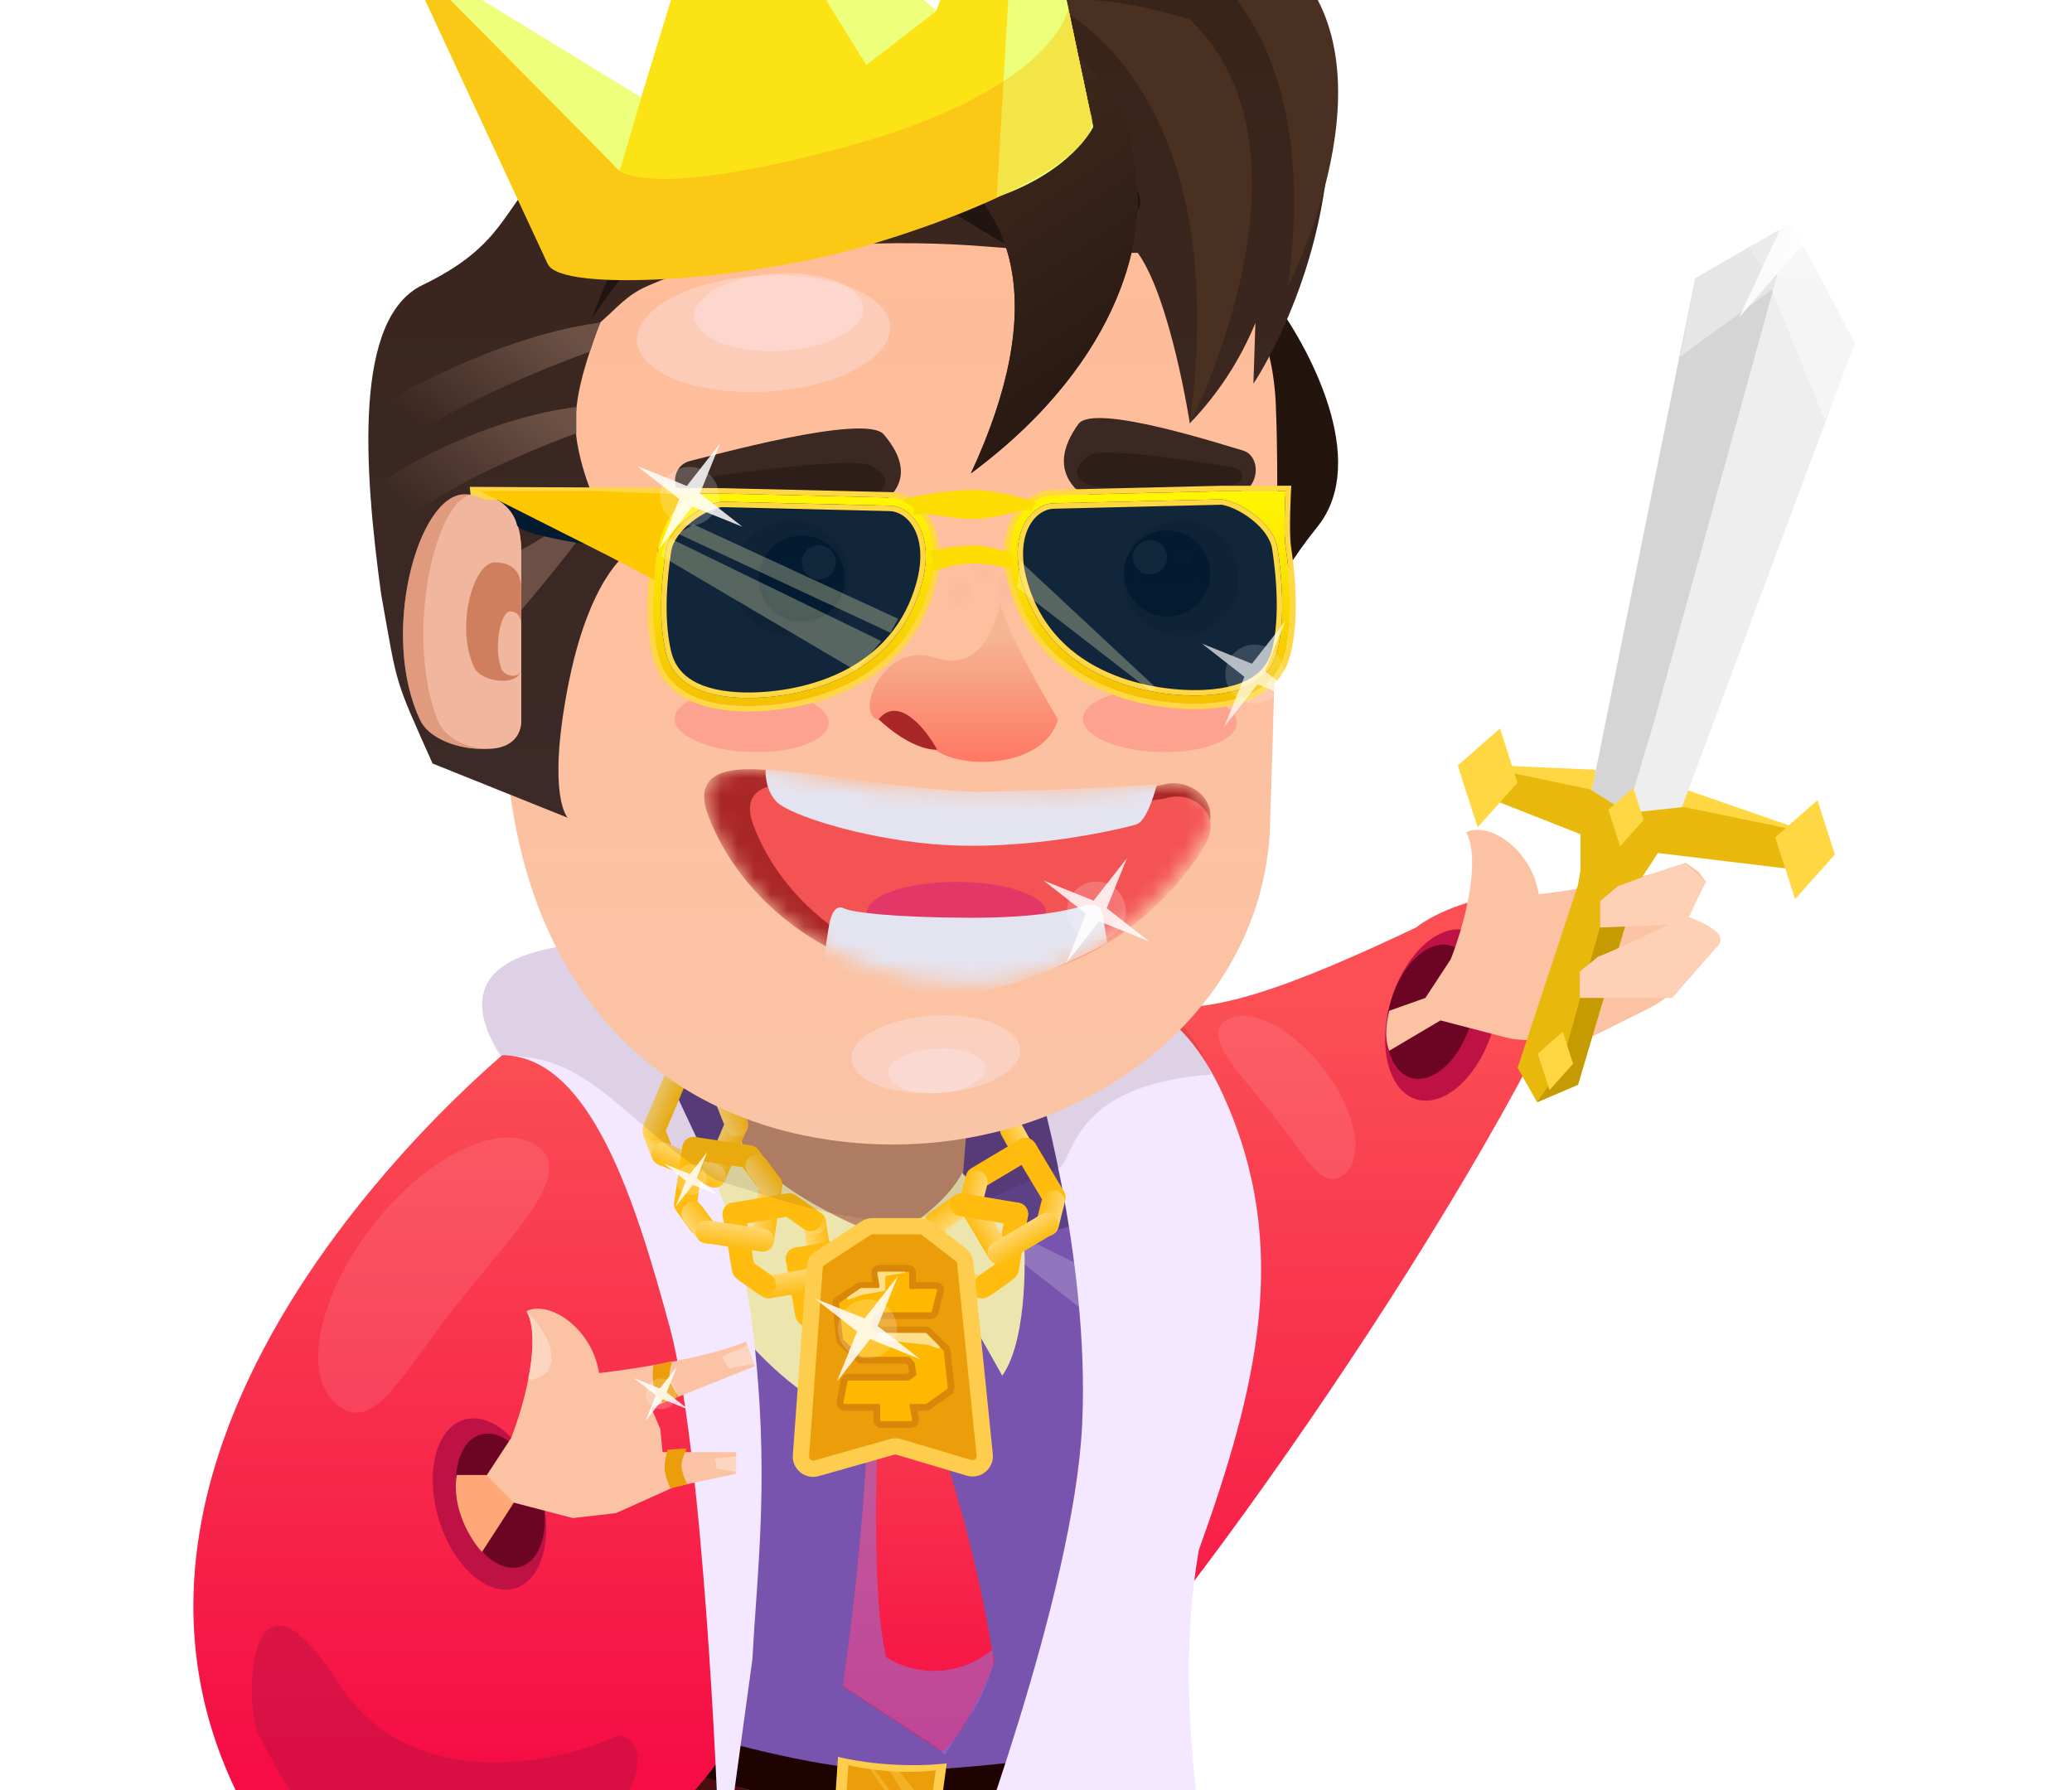 <svg width="125" height="108" viewBox="0 0 125 108" fill="none" xmlns="http://www.w3.org/2000/svg">
<g filter="url(#filter0_d_1555_38589)">
<path d="M88.803 44.688L89.049 45.219L98.133 47.997L109.55 48.937L101.898 46.281L98.583 45.587L96.251 45.015L88.803 44.688Z" fill="#FFD742"/>
<path d="M31.89 62.885C32.391 53.877 44.22 55.679 45.323 55.679C51.605 56.246 65.112 57.761 68.881 59.282C72.65 60.803 68.647 64.853 66.174 66.688L45.323 62.885C40.678 65.888 31.489 70.091 31.89 62.885Z" fill="#F3E8FF"/>
<path d="M77.63 71.361L59.046 62.501L43.274 61.673L23.351 73.138L41.337 109.882H68.039L77.63 71.361Z" fill="#7854AE"/>
<path d="M64.874 72.443L63.239 65.697L52.995 61.508L38.174 61.78C38.356 63.249 38.741 66.241 38.828 66.459C38.915 66.676 40.935 71.264 41.934 73.531L51.197 76.741L64.874 72.443Z" fill="black" fill-opacity="0.23"/>
<path d="M53.908 107.956C60.422 108.414 64.939 106.896 66.384 106.08V104.203C63.878 104.603 57.875 105.402 53.908 105.402C49.941 105.402 43.868 103.769 41.328 102.953L40.023 104.933C41.937 105.75 47.393 107.497 53.908 107.956Z" fill="#1F0202"/>
<path d="M44.068 70.307L45.049 64.864C45.115 64.496 45.435 64.229 45.809 64.229H57.676C58.128 64.229 58.483 64.613 58.447 65.062L57.697 74.315C57.665 74.716 57.33 75.025 56.927 75.025H49.106C48.916 75.025 48.733 74.955 48.591 74.829L44.314 71.02C44.113 70.841 44.02 70.571 44.068 70.307Z" fill="#BC896E"/>
<path fill-rule="evenodd" clip-rule="evenodd" d="M59.976 98.88C59.367 100.596 58.515 102.215 57.444 103.688C57.271 103.903 57.082 104.106 56.879 104.294L56.474 104.028L50.851 100.309C50.851 100.309 52.637 88.426 52.45 79.108C51.352 78.816 50.339 78.27 49.492 77.515C49.279 77.312 49.1 77.077 48.959 76.819C48.859 75.978 48.924 75.127 49.151 74.311C49.215 74.134 49.33 73.978 49.482 73.865C49.482 73.865 53.846 73.334 55.632 73.477C56.114 74.078 56.355 74.835 56.309 75.602C56.047 76.304 55.716 76.978 55.323 77.615C55.066 78.042 54.771 78.446 54.443 78.821L54.518 79.018C54.518 79.087 54.577 79.172 54.609 79.273C54.641 79.374 54.726 79.57 54.79 79.756L54.843 79.905L54.998 80.341L55.062 80.516C55.653 82.173 56.591 84.909 57.508 88.059C58.495 91.362 59.277 94.722 59.848 98.121C59.906 98.349 59.944 98.599 59.976 98.88Z" fill="url(#paint0_linear_1555_38589)"/>
<path style="mix-blend-mode:multiply" opacity="0.5" d="M56.324 75.566C56.062 76.267 55.732 76.941 55.339 77.579C55.339 77.579 54.923 74.923 53.665 74.216C52.29 73.92 50.867 73.92 49.492 74.216C49.386 74.242 49.28 74.262 49.172 74.275C49.236 74.097 49.351 73.942 49.502 73.829C49.502 73.829 53.867 73.297 55.653 73.441C56.133 74.042 56.372 74.799 56.324 75.566Z" fill="url(#paint1_linear_1555_38589)"/>
<path style="mix-blend-mode:multiply" opacity="0.5" d="M59.951 98.951C59.951 98.951 59.319 100.844 58.898 101.475C58.476 102.106 57.001 104.42 57.001 104.42L56.474 104.002L50.851 100.284C50.851 100.284 52.636 88.4 52.45 79.082C51.352 78.79 50.338 78.244 49.492 77.489C49.492 77.489 52.407 78.827 54.459 78.795L54.534 78.992L54.624 79.247L54.806 79.73L54.859 79.879L55.013 80.315L55.077 80.49L53.036 83.061C53.036 83.061 52.402 94.435 53.468 98.562C54.444 99.174 55.592 99.459 56.742 99.375C57.893 99.291 58.987 98.842 59.863 98.095L59.951 98.951Z" fill="url(#paint2_linear_1555_38589)"/>
<path d="M53.222 73.166L50.776 74.142L48.921 82.876C43.916 79.664 40.114 72.376 40.114 72.376L43.637 66.859L44.643 66.859L44.804 67.742C47.237 70.998 53.222 73.166 53.222 73.166Z" fill="#ECE6AE"/>
<path d="M61.791 73.576C61.791 73.576 62.114 79.236 60.464 81.575C60.464 81.575 56.876 75.114 55.998 74.134L53.576 73.133L55.212 72.306C55.212 72.306 57.216 70.952 58.05 69.339L59.426 70.855L61.791 73.576Z" fill="#ECE6AE"/>
<path d="M17.07 97.849L24.063 82.164C26.242 82.164 27.937 86.153 28.513 88.148L21.883 100.479L17.07 97.849Z" fill="#BBAAD3"/>
<path opacity="0.24" d="M76.599 86.457L77.1 80.314C70.799 77.81 58.873 71.88 58.179 71.34C57.485 70.801 57.89 71.565 58.179 72.014L76.599 86.457Z" fill="#E4E4F1"/>
<path d="M68.342 135.027C68.025 127.444 67.64 107.734 67.64 106.464C58.258 108.006 48.401 108.954 38.372 104.075L34.575 135.027H47.322C48.082 135.027 50.289 130.334 51.645 122.222L54.781 135.027H68.342Z" fill="#4A0E0C"/>
<path d="M14.878 107.88C2.061 84.347 31.706 60.816 32.358 60.599C35.942 65.407 43.306 75.131 44.089 75.565C44.871 75.998 44.414 94.398 44.089 103.544C42.966 106.544 25.132 126.706 14.878 107.88Z" fill="url(#paint3_linear_1555_38589)"/>
<path opacity="0.5" d="M20.372 100.061C24.743 106.891 33.516 105.041 37.356 103.263C40.562 104.093 36.643 111.563 28.33 112.274C20.016 112.986 16.572 105.041 15.622 103.263C14.672 101.484 14.909 91.524 20.372 100.061Z" fill="#BE1144"/>
<path d="M91.513 64.144C99.638 49.226 88.321 52.255 85.416 54.541C78.634 57.742 71.874 60.592 68.985 58.746C65.401 63.553 63.869 59.653 63.087 60.087C62.305 60.521 71.187 68.962 61.162 105.093C62.285 108.094 81.26 82.971 91.513 64.144Z" fill="url(#paint4_linear_1555_38589)"/>
<path d="M40.396 78.616C38.332 71.025 35.613 62.24 30.269 62.24C30.269 62.24 26.036 56.98 33.555 55.714C41.075 54.447 39.092 60.397 39.092 60.397C41.192 66.615 44.306 69.832 45.392 78.616C46.478 87.4 45.682 93.184 45.392 98.679L43.98 108.981L43.294 107.768C43.294 107.768 42.459 86.207 40.396 78.616Z" fill="#F3E8FF"/>
<path d="M65.282 84.567C65.785 74.274 62.413 63.189 62.413 63.189C62.413 63.189 64.099 59.887 66.79 59.211C69.482 58.534 71.999 60.682 73.831 64.734C77.917 73.776 75.843 82.307 72.322 92.098C70.603 101.937 73.14 112.477 73.14 112.477C73.14 112.477 64.43 113.228 62.413 113.549C60.395 113.871 58.031 112.477 58.031 112.477C58.031 112.477 64.779 94.86 65.282 84.567Z" fill="#F3E8FF"/>
<path d="M44.71 65.793C44.36 65.643 43.953 65.805 43.803 66.154L42.466 69.258C42.315 69.608 42.477 70.013 42.828 70.164C43.178 70.314 43.584 70.153 43.735 69.803L45.072 66.699C45.222 66.349 45.06 65.944 44.71 65.793Z" fill="url(#paint5_linear_1555_38589)"/>
<path d="M43.658 64.484C43.304 64.625 43.131 65.026 43.273 65.38L43.803 66.708C43.944 67.062 44.346 67.234 44.7 67.093C45.054 66.952 45.227 66.551 45.086 66.197L44.556 64.869C44.414 64.516 44.013 64.343 43.658 64.484Z" fill="url(#paint6_linear_1555_38589)"/>
<path d="M39.203 66.257C38.848 66.398 38.675 66.799 38.817 67.153L39.347 68.481C39.488 68.835 39.89 69.007 40.244 68.866C40.598 68.725 40.771 68.324 40.63 67.971L40.1 66.642C39.959 66.289 39.557 66.116 39.203 66.257Z" fill="url(#paint7_linear_1555_38589)"/>
<path d="M39.358 67.923C39.508 67.573 39.914 67.412 40.265 67.562L43.373 68.897C43.724 69.047 43.886 69.453 43.735 69.803C43.584 70.153 43.178 70.314 42.828 70.164L39.719 68.829C39.369 68.679 39.207 68.273 39.358 67.923Z" fill="url(#paint8_linear_1555_38589)"/>
<path d="M39.19 67.343C38.839 67.195 38.674 66.791 38.822 66.44L40.134 63.326C40.282 62.975 40.686 62.81 41.038 62.958C41.39 63.105 41.555 63.51 41.407 63.861L40.095 66.975C39.947 67.326 39.542 67.49 39.19 67.343Z" fill="url(#paint9_linear_1555_38589)"/>
<path d="M41.248 71.883C41.625 71.939 41.976 71.679 42.033 71.303L42.534 67.962C42.59 67.585 42.331 67.234 41.953 67.178C41.576 67.121 41.224 67.381 41.168 67.757L40.667 71.099C40.61 71.475 40.87 71.826 41.248 71.883Z" fill="#FFBC0E"/>
<path d="M44.873 67.927C44.566 68.154 44.502 68.585 44.728 68.892L45.58 70.041C45.807 70.347 46.239 70.412 46.546 70.186C46.852 69.959 46.917 69.527 46.691 69.221L45.839 68.072C45.612 67.766 45.18 67.701 44.873 67.927Z" fill="#FFBC0E"/>
<path d="M41.016 70.775C40.71 71.001 40.645 71.433 40.872 71.739L41.723 72.889C41.95 73.195 42.382 73.26 42.689 73.033C42.996 72.807 43.06 72.375 42.834 72.069L41.982 70.919C41.755 70.613 41.323 70.548 41.016 70.775Z" fill="#FFBC0E"/>
<path d="M45.88 68.462C45.824 68.839 45.472 69.098 45.095 69.042L41.749 68.541C41.371 68.485 41.111 68.134 41.168 67.757C41.224 67.381 41.576 67.121 41.953 67.178L45.3 67.678C45.677 67.734 45.937 68.085 45.88 68.462Z" fill="#FFBC0E"/>
<path d="M48.773 78.537C49.149 78.474 49.402 78.118 49.339 77.743L48.775 74.411C48.712 74.036 48.355 73.783 47.979 73.846C47.603 73.91 47.35 74.266 47.413 74.641L47.977 77.972C48.04 78.348 48.397 78.601 48.773 78.537Z" fill="#FFBC0E"/>
<path d="M49.016 71.651C48.64 71.714 48.386 72.07 48.45 72.446L49.013 75.777C49.077 76.152 49.433 76.405 49.809 76.342C50.185 76.279 50.439 75.923 50.375 75.547L49.812 72.216C49.748 71.841 49.392 71.588 49.016 71.651Z" fill="url(#paint10_linear_1555_38589)"/>
<path d="M47.421 71.121C47.2 71.431 47.273 71.862 47.584 72.082L48.751 72.911C49.062 73.132 49.493 73.059 49.714 72.748C49.935 72.438 49.862 72.007 49.551 71.787L48.384 70.958C48.073 70.738 47.642 70.81 47.421 71.121Z" fill="url(#paint11_linear_1555_38589)"/>
<path d="M50.984 73.659C50.764 73.967 50.834 74.394 51.14 74.616L52.948 75.929C53.259 76.154 53.694 76.083 53.917 75.77C54.136 75.463 54.066 75.036 53.76 74.813L51.953 73.501C51.642 73.275 51.206 73.346 50.984 73.659Z" fill="#FFBC0E"/>
<path d="M48.203 77.563C47.984 77.871 48.053 78.297 48.358 78.519L50.327 79.956C50.638 80.183 51.075 80.112 51.298 79.799C51.517 79.491 51.447 79.065 51.142 78.842L49.173 77.406C48.862 77.179 48.426 77.25 48.203 77.563Z" fill="#FFBC0E"/>
<path d="M52.112 73.849C52.175 74.224 51.922 74.58 51.546 74.644L48.209 75.206C47.833 75.27 47.477 75.016 47.413 74.641C47.35 74.266 47.603 73.91 47.979 73.846L51.316 73.284C51.692 73.22 52.048 73.473 52.112 73.849Z" fill="#FFBC0E"/>
<path d="M45.677 76.339C45.613 75.964 45.867 75.608 46.243 75.545L49.579 74.982C49.955 74.919 50.312 75.172 50.375 75.547C50.439 75.923 50.185 76.279 49.809 76.342L46.473 76.904C46.097 76.968 45.74 76.715 45.677 76.339Z" fill="url(#paint12_linear_1555_38589)"/>
<path d="M44.96 75.83C45.336 75.767 45.589 75.411 45.526 75.036L44.962 71.704C44.899 71.329 44.543 71.076 44.166 71.139C43.79 71.203 43.537 71.558 43.6 71.934L44.164 75.265C44.227 75.641 44.584 75.894 44.96 75.83Z" fill="#FFBC0E"/>
<path d="M46.603 69.373C46.225 69.316 45.874 69.576 45.817 69.953L45.316 73.294C45.26 73.67 45.52 74.021 45.897 74.078C46.274 74.134 46.626 73.875 46.682 73.498L47.183 70.157C47.24 69.78 46.98 69.429 46.603 69.373Z" fill="url(#paint13_linear_1555_38589)"/>
<path d="M45.252 68.374C44.945 68.6 44.88 69.032 45.107 69.338L45.958 70.488C46.185 70.794 46.618 70.859 46.924 70.632C47.231 70.406 47.296 69.974 47.069 69.668L46.218 68.519C45.991 68.212 45.558 68.148 45.252 68.374Z" fill="url(#paint14_linear_1555_38589)"/>
<path d="M47.175 70.946C46.954 71.256 47.027 71.687 47.338 71.908L48.505 72.736C48.816 72.957 49.247 72.884 49.468 72.574C49.689 72.263 49.616 71.833 49.305 71.612L48.138 70.784C47.827 70.563 47.396 70.636 47.175 70.946Z" fill="#FFBC0E"/>
<path d="M41.395 71.222C41.088 71.448 41.023 71.88 41.25 72.186L42.102 73.335C42.328 73.642 42.761 73.706 43.068 73.48C43.374 73.253 43.439 72.822 43.212 72.515L42.361 71.366C42.134 71.06 41.702 70.995 41.395 71.222Z" fill="url(#paint15_linear_1555_38589)"/>
<path d="M44.395 74.849C44.174 75.159 44.247 75.59 44.558 75.811L45.725 76.639C46.036 76.86 46.467 76.787 46.688 76.477C46.909 76.166 46.836 75.736 46.525 75.515L45.358 74.687C45.048 74.466 44.616 74.539 44.395 74.849Z" fill="#FFBC0E"/>
<path d="M48.299 71.142C48.362 71.517 48.109 71.873 47.733 71.937L44.396 72.499C44.02 72.562 43.664 72.309 43.6 71.934C43.537 71.558 43.79 71.203 44.166 71.139L47.503 70.577C47.879 70.513 48.235 70.766 48.299 71.142Z" fill="#FFBC0E"/>
<path d="M41.97 72.793C42.026 72.417 42.378 72.157 42.755 72.213L46.101 72.714C46.479 72.77 46.739 73.121 46.682 73.498C46.626 73.875 46.274 74.134 45.897 74.078L42.55 73.577C42.173 73.521 41.913 73.17 41.97 72.793Z" fill="url(#paint16_linear_1555_38589)"/>
<path opacity="0.1" d="M30.174 62.312C35.506 61.963 37.56 66.283 43.156 69.755C45.938 70.594 50.258 72.181 53.631 72.181C57.903 72.181 60.722 70.324 63.863 69.058C64.807 68.677 64.486 64.001 73.066 63.409C73.066 63.409 70.1 53.659 52.514 51.593C47.063 51.593 41.21 52.364 37.806 54.319C36.408 55.121 35.136 54.337 33.67 55.68C31.66 56.16 26.983 56.989 30.174 62.312Z" fill="#1F0101"/>
<path d="M60.678 66.125C61.011 65.939 61.432 66.058 61.618 66.391L62.316 67.639C62.502 67.971 62.383 68.391 62.05 68.577C61.717 68.763 61.296 68.644 61.11 68.311L60.412 67.063C60.226 66.731 60.345 66.311 60.678 66.125Z" fill="url(#paint17_linear_1555_38589)"/>
<path d="M63.953 71.412C63.625 71.607 63.201 71.5 63.006 71.173L61.274 68.271C61.078 67.944 61.186 67.52 61.514 67.326C61.841 67.13 62.265 67.238 62.46 67.565L64.192 70.467C64.388 70.794 64.28 71.217 63.953 71.412Z" fill="#FFBC0E"/>
<path d="M58.356 70.004C58.551 70.331 58.975 70.438 59.303 70.243L62.209 68.514C62.537 68.319 62.645 67.895 62.449 67.568C62.254 67.241 61.83 67.134 61.502 67.329L58.596 69.058C58.268 69.253 58.161 69.677 58.356 70.004Z" fill="#FFBC0E"/>
<path d="M56.844 78.538C56.468 78.474 56.214 78.118 56.278 77.743L56.841 74.412C56.905 74.036 57.261 73.783 57.637 73.847C58.013 73.91 58.267 74.266 58.203 74.641L57.64 77.972C57.576 78.348 57.22 78.601 56.844 78.538Z" fill="#FFBC0E"/>
<path d="M56.6 71.651C56.977 71.715 57.23 72.071 57.166 72.446L56.603 75.777C56.54 76.153 56.183 76.406 55.807 76.342C55.431 76.279 55.178 75.923 55.241 75.548L55.804 72.216C55.868 71.841 56.224 71.588 56.6 71.651Z" fill="url(#paint18_linear_1555_38589)"/>
<path d="M58.195 71.121C58.416 71.431 58.344 71.862 58.033 72.083L56.866 72.911C56.555 73.132 56.124 73.059 55.903 72.749C55.682 72.438 55.755 72.008 56.065 71.787L57.232 70.959C57.543 70.738 57.974 70.811 58.195 71.121Z" fill="url(#paint19_linear_1555_38589)"/>
<path d="M54.633 73.659C54.852 73.967 54.782 74.394 54.476 74.617L52.669 75.929C52.358 76.155 51.922 76.084 51.7 75.771C51.48 75.463 51.55 75.036 51.856 74.814L53.664 73.501C53.975 73.276 54.41 73.347 54.633 73.659Z" fill="#FFBC0E"/>
<path d="M57.413 77.564C57.632 77.871 57.563 78.297 57.258 78.52L55.289 79.956C54.978 80.183 54.542 80.112 54.319 79.799C54.1 79.492 54.169 79.065 54.474 78.843L56.443 77.406C56.754 77.18 57.19 77.25 57.413 77.564Z" fill="#FFBC0E"/>
<path d="M53.505 73.849C53.441 74.225 53.695 74.581 54.071 74.644L57.407 75.207C57.783 75.27 58.14 75.017 58.203 74.641C58.267 74.266 58.013 73.91 57.637 73.847L54.301 73.284C53.925 73.221 53.568 73.474 53.505 73.849Z" fill="#FFBC0E"/>
<path d="M59.94 76.34C60.003 75.964 59.75 75.608 59.374 75.545L56.037 74.983C55.661 74.919 55.305 75.172 55.241 75.548C55.178 75.923 55.431 76.279 55.807 76.342L59.144 76.905C59.52 76.968 59.876 76.715 59.94 76.34Z" fill="url(#paint20_linear_1555_38589)"/>
<path d="M60.657 75.831C60.281 75.767 60.027 75.411 60.091 75.036L60.654 71.705C60.718 71.329 61.074 71.076 61.45 71.14C61.826 71.203 62.08 71.559 62.016 71.934L61.453 75.266C61.389 75.641 61.033 75.894 60.657 75.831Z" fill="#FFBC0E"/>
<path d="M58.184 70.664C58.511 70.469 58.935 70.576 59.131 70.903L60.863 73.805C61.058 74.132 60.951 74.556 60.623 74.751C60.295 74.946 59.871 74.838 59.676 74.511L57.944 71.609C57.749 71.282 57.856 70.859 58.184 70.664Z" fill="url(#paint21_linear_1555_38589)"/>
<path d="M59.055 69.228C59.425 69.322 59.648 69.697 59.555 70.066L59.203 71.452C59.11 71.821 58.734 72.045 58.364 71.951C57.994 71.858 57.77 71.483 57.864 71.114L58.216 69.728C58.309 69.358 58.685 69.135 59.055 69.228Z" fill="url(#paint22_linear_1555_38589)"/>
<path d="M58.441 70.946C58.662 71.257 58.59 71.687 58.279 71.908L57.112 72.737C56.801 72.957 56.37 72.885 56.149 72.574C55.928 72.264 56.001 71.833 56.311 71.612L57.478 70.784C57.789 70.563 58.22 70.636 58.441 70.946Z" fill="url(#paint23_linear_1555_38589)"/>
<path d="M63.705 70.404C64.075 70.497 64.298 70.873 64.205 71.242L63.853 72.627C63.76 72.997 63.384 73.22 63.014 73.127C62.644 73.033 62.42 72.658 62.514 72.289L62.866 70.903C62.959 70.534 63.335 70.31 63.705 70.404Z" fill="url(#paint24_linear_1555_38589)"/>
<path d="M61.221 74.849C61.442 75.16 61.369 75.59 61.059 75.811L59.892 76.639C59.581 76.86 59.15 76.787 58.928 76.477C58.707 76.167 58.78 75.736 59.091 75.516L60.258 74.687C60.569 74.466 61 74.539 61.221 74.849Z" fill="#FFBC0E"/>
<path d="M57.318 71.142C57.254 71.518 57.508 71.874 57.884 71.937L61.22 72.499C61.596 72.563 61.953 72.31 62.016 71.934C62.08 71.559 61.826 71.203 61.45 71.14L58.114 70.577C57.737 70.514 57.381 70.767 57.318 71.142Z" fill="#FFBC0E"/>
<path d="M63.769 72.076C63.574 71.749 63.15 71.642 62.823 71.837L59.916 73.566C59.588 73.761 59.481 74.184 59.676 74.511C59.871 74.838 60.295 74.946 60.623 74.751L63.53 73.021C63.857 72.826 63.965 72.403 63.769 72.076Z" fill="url(#paint25_linear_1555_38589)"/>
<path d="M79.479 30.355C82.689 26.364 78.949 19.419 76.678 16.446L65.472 12.137L69.864 36.629H76.678C76.274 36.201 76.269 34.346 79.479 30.355Z" fill="#23140D"/>
<path d="M30.42 41.364C30.601 58.591 40.341 66.895 52.378 67.586C64.415 68.276 75.745 60.519 76.591 49.045C76.591 49.045 77.28 30.525 76.98 23.37C76.524 3.607 46.113 10.933 30.965 17.066C30.722 19.423 30.274 27.583 30.42 41.364Z" fill="url(#paint26_linear_1555_38589)"/>
<path d="M40.706 41.912C40.673 42.956 42.726 43.868 45.291 43.949C47.857 44.029 49.963 43.248 49.996 42.204C50.029 41.16 47.976 40.248 45.411 40.168C42.845 40.087 40.739 40.868 40.706 41.912Z" fill="#FCA28E"/>
<path d="M65.324 41.912C65.291 42.956 67.344 43.868 69.909 43.949C72.475 44.029 74.581 43.248 74.614 42.204C74.647 41.16 72.594 40.248 70.029 40.168C67.463 40.087 65.357 40.868 65.324 41.912Z" fill="#FCA28E"/>
<path opacity="0.2" d="M60.196 34.09C60.226 34.6 60.564 34.995 60.953 34.973C61.341 34.95 61.632 34.519 61.603 34.009C61.574 33.499 61.235 33.103 60.846 33.126C60.458 33.148 60.167 33.58 60.196 34.09Z" fill="#F1B69E"/>
<path opacity="0.2" d="M58.683 32.826C58.712 33.336 59.051 33.731 59.44 33.709C59.828 33.687 60.119 33.255 60.09 32.745C60.06 32.235 59.721 31.84 59.333 31.862C58.945 31.884 58.654 32.316 58.683 32.826Z" fill="#F1B69E"/>
<path opacity="0.2" d="M57.17 34.333C57.199 34.843 57.538 35.239 57.926 35.216C58.315 35.194 58.606 34.762 58.577 34.252C58.547 33.742 58.208 33.347 57.82 33.369C57.431 33.392 57.14 33.823 57.17 34.333Z" fill="#F1B69E"/>
<path d="M67.752 33.654C67.864 35.587 69.515 37.063 71.44 36.953C73.365 36.842 74.835 35.186 74.723 33.253C74.612 31.321 72.961 29.844 71.036 29.955C69.111 30.066 67.641 31.722 67.752 33.654Z" fill="#E89979"/>
<path d="M44.222 33.654C44.333 35.587 45.984 37.063 47.909 36.953C49.834 36.842 51.304 35.186 51.193 33.253C51.081 31.321 49.43 29.844 47.505 29.955C45.58 30.066 44.11 31.722 44.222 33.654Z" fill="#E89979"/>
<path opacity="0.3" d="M38.432 19.14C38.544 21.073 42.051 22.442 46.267 22.2C50.482 21.958 53.809 20.195 53.697 18.262C53.586 16.33 50.078 14.96 45.863 15.203C41.648 15.445 38.321 17.208 38.432 19.14Z" fill="#FAEDFF"/>
<path opacity="0.3" d="M41.89 17.701C41.965 18.992 44.307 19.907 47.121 19.745C49.936 19.583 52.157 18.406 52.083 17.116C52.008 15.825 49.666 14.911 46.852 15.072C44.037 15.234 41.816 16.411 41.89 17.701Z" fill="#FAEDFF"/>
<path opacity="0.3" d="M51.362 62.478C51.436 63.768 53.778 64.683 56.593 64.521C59.407 64.359 61.629 63.182 61.554 61.892C61.48 60.602 59.138 59.687 56.323 59.849C53.509 60.011 51.287 61.188 51.362 62.478Z" fill="#FAEDFF"/>
<path opacity="0.3" d="M53.591 63.349C53.634 64.089 54.978 64.614 56.593 64.521C58.208 64.428 59.482 63.753 59.44 63.013C59.397 62.272 58.053 61.748 56.438 61.84C54.823 61.933 53.549 62.609 53.591 63.349Z" fill="#FAEDFF"/>
<mask id="mask0_1555_38589" style="mask-type:alpha" maskUnits="userSpaceOnUse" x="42" y="44" width="32" height="14">
<path d="M70.273 45.893C69.136 46.198 66.007 46.343 64.585 46.378C61.359 46.378 54.456 46.337 52.652 46.17C50.398 45.962 40.824 42.776 42.732 47.798C44.64 52.819 50.12 57.633 58.168 57.841C66.215 58.049 71.661 50.984 72.736 48.906C73.811 46.828 71.695 45.512 70.273 45.893Z" fill="#AA2727"/>
</mask>
<g mask="url(#mask0_1555_38589)">
<path d="M70.273 45.893C69.136 46.198 66.007 46.343 64.585 46.378C61.359 46.378 54.456 46.337 52.652 46.17C50.398 45.962 40.824 42.776 42.732 47.798C44.64 52.819 50.12 57.633 58.168 57.841C66.215 58.049 71.661 50.984 72.736 48.906C73.811 46.828 71.695 45.512 70.273 45.893Z" fill="#AA2727"/>
<path d="M70.523 46.69C69.488 46.967 66.643 47.099 65.349 47.131C62.415 47.131 56.138 47.093 54.497 46.942C52.447 46.753 43.739 43.855 45.475 48.422C47.21 52.989 52.194 57.367 59.513 57.556C66.832 57.745 71.785 51.32 72.763 49.43C73.741 47.54 71.816 46.343 70.523 46.69Z" fill="#F35353"/>
<path d="M68.557 48.315C69.119 48.14 69.611 46.642 69.79 45.904C67.403 46.053 62.173 46.333 58.938 46.333C55.62 46.333 48.514 45.083 46.187 45.011C46.187 45.011 46.115 46.19 46.849 46.949C47.583 47.709 51.808 49.117 56.291 49.504C61.895 49.989 67.851 48.535 68.557 48.315Z" fill="#E4E4F1"/>
<path d="M52.284 53.643C52.284 54.671 54.707 55.505 57.697 55.505C60.686 55.505 63.109 54.671 63.109 53.643C63.109 52.615 60.686 51.781 57.697 51.781C54.707 51.781 52.284 52.615 52.284 53.643Z" fill="#E33867"/>
<path d="M66.549 53.946L66.801 55.453C65.292 56.289 61.571 58.063 58.754 58.465C55.938 58.867 51.546 57.461 49.702 56.708C49.786 55.703 49.986 54.557 50.041 54.279C50.141 53.768 50.402 53.124 50.905 53.376C51.408 53.627 53.909 53.927 58.361 53.946C62.812 53.966 64.538 53.444 65.543 53.193C66.549 52.942 66.549 53.946 66.549 53.946Z" fill="#E4E4F1"/>
</g>
<path d="M45.764 33.482C45.764 34.916 46.929 36.078 48.365 36.078C49.801 36.078 50.965 34.916 50.965 33.482C50.965 32.048 49.801 30.886 48.365 30.886C46.929 30.886 45.764 32.048 45.764 33.482Z" fill="#261611"/>
<path opacity="0.1" d="M46.155 34.045C46.155 34.425 47.145 35.771 48.365 35.771C49.585 35.771 50.574 34.425 50.574 34.045C50.574 33.664 49.585 34.23 48.365 34.23C47.145 34.23 46.155 33.664 46.155 34.045Z" fill="#F3CEC4"/>
<path d="M48.365 32.507C48.365 33.076 48.827 33.538 49.398 33.538C49.968 33.538 50.431 33.076 50.431 32.507C50.431 31.937 49.968 31.475 49.398 31.475C48.827 31.475 48.365 31.937 48.365 32.507Z" fill="#F3CEC4"/>
<path opacity="0.2" d="M46.985 32.507C46.985 32.715 47.154 32.884 47.363 32.884C47.572 32.884 47.741 32.715 47.741 32.507C47.741 32.298 47.572 32.129 47.363 32.129C47.154 32.129 46.985 32.298 46.985 32.507Z" fill="#F3CEC4"/>
<path d="M73.009 33.175C73.009 34.609 71.844 35.771 70.408 35.771C68.972 35.771 67.808 34.609 67.808 33.175C67.808 31.741 68.972 30.578 70.408 30.578C71.844 30.578 73.009 31.741 73.009 33.175Z" fill="#261611"/>
<path opacity="0.1" d="M72.617 33.737C72.617 34.118 71.628 35.464 70.408 35.464C69.188 35.464 68.198 34.118 68.198 33.737C68.198 33.356 69.188 33.922 70.408 33.922C71.628 33.922 72.617 33.356 72.617 33.737Z" fill="#F3CEC4"/>
<path d="M70.408 32.199C70.408 32.769 69.945 33.23 69.375 33.23C68.804 33.23 68.342 32.769 68.342 32.199C68.342 31.629 68.804 31.167 69.375 31.167C69.945 31.167 70.408 31.629 70.408 32.199Z" fill="#F3CEC4"/>
<path opacity="0.2" d="M71.788 32.199C71.788 32.407 71.619 32.577 71.41 32.577C71.201 32.577 71.032 32.407 71.032 32.199C71.032 31.991 71.201 31.822 71.41 31.822C71.619 31.822 71.788 31.991 71.788 32.199Z" fill="#F3CEC4"/>
<path d="M75.615 21.724L75.736 18.059C74.815 20.303 73.473 22.356 71.78 24.113C71.78 24.113 70.618 16.575 68.64 13.83C68.64 13.83 67.734 13.83 66.18 13.83C64.625 13.83 62.239 13.667 59.462 13.444C54.933 13.073 45.663 12.925 39.187 15.774C37.806 16.353 37.303 17.085 36.174 18.059C35.374 20.381 34.402 22.923 34.83 25.338C35.257 27.754 36.293 30.026 37.844 31.947C37.844 31.947 35.519 33.44 34.251 40.057C32.983 46.675 34.251 47.913 34.251 47.913L26.096 44.64C23.732 39.341 24.005 40.095 22.989 34.395C21.947 26.739 21.333 17.777 25.484 15.774C35.438 10.971 24.823 6.95 57.273 -0.844C71.05 -10.414 80.232 -8.91 80.232 5.695C80.232 14.94 75.615 21.724 75.615 21.724Z" fill="url(#paint27_linear_1555_38589)"/>
<path d="M62.723 -1.526C62.723 -1.526 74.649 2.643 71.781 24.113C71.781 24.113 80.204 7.792 71.781 -0.25C68.859 -1.187 65.794 -1.619 62.723 -1.526Z" fill="url(#paint28_linear_1555_38589)"/>
<path d="M70.408 -4.843C70.408 -4.843 80.02 -1.483 77.709 15.821C77.709 15.821 84.498 2.667 77.709 -3.814C75.354 -4.569 72.884 -4.917 70.408 -4.843Z" fill="url(#paint29_linear_1555_38589)"/>
<path d="M35.693 28.133C35.693 28.133 35.158 30.772 26.306 33.994C26.555 35.992 26.928 37.974 27.423 39.929C27.423 39.929 33.006 33.934 36.086 29.483L35.693 28.133Z" fill="url(#paint30_linear_1555_38589)"/>
<path d="M31.443 31.824V34.401V42.043C31.443 44.606 26.309 44.026 25.36 42.043C22.885 36.869 25.212 28.402 28.016 28.402C30.82 28.402 31.443 30.224 31.443 31.824Z" fill="#F1B69E"/>
<path d="M31.443 34.098V35.298V38.856C31.443 40.049 29.053 39.779 28.611 38.856C27.459 36.447 28.542 32.505 29.847 32.505C31.152 32.505 31.443 33.353 31.443 34.098Z" fill="#D07F5E"/>
<path opacity="0.5" d="M31.443 31.824V34.401V42.043C31.443 44.606 26.309 44.026 25.36 42.043C22.885 36.869 25.212 28.402 28.016 28.402C30.82 28.402 31.443 30.224 31.443 31.824Z" fill="#D07F5E"/>
<path d="M31.443 31.824V34.401V42.043C31.443 44.606 27.193 44.026 26.408 42.043C24.36 36.869 26.285 28.402 28.606 28.402C30.927 28.402 31.443 30.224 31.443 31.824Z" fill="#F1B69E"/>
<path d="M31.442 34.098V35.298V38.856C31.442 40.049 29.053 39.779 28.611 38.856C27.459 36.447 28.542 32.505 29.847 32.505C31.152 32.505 31.442 33.353 31.442 34.098Z" fill="#D07F5E"/>
<path d="M31.442 36.329V36.981V38.915C31.442 39.564 30.431 39.417 30.244 38.915C29.757 37.606 30.215 35.464 30.767 35.464C31.32 35.464 31.442 35.925 31.442 36.329Z" fill="#F1B69E"/>
<path opacity="0.45" d="M61.527 13.619C63.121 13.834 62.388 13.386 63.142 13.297C68.222 12.759 74.482 10.329 58.889 4.91C43.295 -0.508 37.692 12.526 35.682 17.812C36.274 17.06 39.839 11.114 45.481 9.05C52.535 6.469 59.535 13.35 61.527 13.619Z" fill="black"/>
<path d="M58.575 27.131C68.001 20.139 69.113 12.316 68.491 9.278C68.463 5.702 65.861 -1.252 55.671 -0.457C45.481 0.339 36.931 5.122 33.93 7.414C50.265 2.793 68.046 6.728 58.575 27.131Z" fill="url(#paint31_linear_1555_38589)"/>
<path d="M58.575 27.131C68.001 20.139 69.113 12.316 68.491 9.278C68.463 5.702 65.861 -1.252 55.671 -0.457C45.481 0.339 36.931 5.122 33.93 7.414C50.265 2.793 68.046 6.728 58.575 27.131Z" fill="url(#paint32_linear_1555_38589)"/>
<path d="M53.599 28.618C54.815 27.45 54.432 26.099 53.318 24.787C52.203 23.474 42.696 26.142 41.666 26.375C40.637 26.609 40.403 27.87 41.198 28.618C41.994 29.365 52.382 29.786 53.599 28.618Z" fill="#3B2822"/>
<path d="M64.819 27.988C63.785 26.82 64.11 25.47 65.057 24.157C66.004 22.844 74.081 25.512 74.956 25.745C75.831 25.979 76.029 27.24 75.353 27.988C74.678 28.735 65.852 29.155 64.819 27.988Z" fill="#3B2822"/>
<path opacity="0.5" d="M52.767 28.387C53.817 27.862 53.487 27.255 52.525 26.664C51.563 26.073 43.359 27.273 42.471 27.378C41.583 27.484 41.381 28.051 42.067 28.387C42.754 28.724 51.718 28.913 52.767 28.387Z" fill="#201510"/>
<path opacity="0.5" d="M65.525 27.757C64.633 27.232 64.913 26.624 65.731 26.034C66.548 25.443 73.517 26.643 74.272 26.748C75.027 26.854 75.198 27.421 74.615 27.757C74.032 28.094 66.417 28.283 65.525 27.757Z" fill="#201510"/>
<path d="M63.828 41.984C63.828 41.984 60.352 36.204 60.352 34.778C60.352 34.778 59.76 39.385 56.393 38.249C53.026 37.112 51.133 42.618 53.581 41.984C56.03 41.35 54.67 42.527 56.393 43.795C58.116 45.062 62.978 44.881 63.828 41.984Z" fill="url(#paint33_linear_1555_38589)"/>
<path d="M56.54 43.812C55.871 42.582 54.228 40.492 53.004 41.968C53.004 41.968 54.851 43.812 56.54 43.812Z" fill="#AA2727"/>
<path d="M31.184 30.235C31.37 31.132 40.301 32.062 40.301 32.062L40.021 28.476L28.359 27.964L30.121 28.791C30.121 28.791 30.997 29.337 31.184 30.235Z" fill="#041A30"/>
<path d="M43.524 28.597L53.653 28.837C55.096 28.837 56.765 30.637 55.819 33.955C54.05 40.154 47.494 41.07 44.52 40.91C41.547 40.752 40.281 39.526 39.925 37.982C39.568 36.438 39.528 34.419 39.925 31.767C40.176 30.086 42.381 28.717 43.524 28.597Z" fill="#001B33" fill-opacity="0.93"/>
<path fill-rule="evenodd" clip-rule="evenodd" d="M43.514 28.351L43.498 28.353L35.816 28.351C35.816 28.351 39.821 30.801 39.682 31.731C39.282 34.401 39.319 36.453 39.685 38.037C39.876 38.861 40.312 39.608 41.099 40.165C41.881 40.72 42.991 41.074 44.507 41.155C46.021 41.236 48.444 41.045 50.72 40.041C53.004 39.035 55.146 37.206 56.055 34.022C56.541 32.316 56.364 30.967 55.847 30.033C55.332 29.104 54.48 28.593 53.656 28.592L43.514 28.351ZM43.534 28.842L53.65 29.082H53.653C54.272 29.082 54.974 29.471 55.417 30.27C55.858 31.066 56.042 32.276 55.582 33.888C54.722 36.903 52.702 38.631 50.522 39.593C48.334 40.557 45.992 40.744 44.533 40.666C43.076 40.588 42.066 40.25 41.383 39.766C40.705 39.285 40.33 38.647 40.164 37.927C39.816 36.423 39.773 34.438 40.167 31.804C40.28 31.052 40.838 30.34 41.541 29.79C42.237 29.245 43.023 28.901 43.534 28.842Z" fill="url(#paint34_linear_1555_38589)"/>
<path fill-rule="evenodd" clip-rule="evenodd" d="M43.481 28.026L28.342 27.947L28.389 28.41L29.351 28.735L35.645 28.63L35.647 28.632L35.655 28.637C35.663 28.641 35.674 28.648 35.688 28.657C35.717 28.675 35.759 28.701 35.813 28.735C35.921 28.803 36.075 28.901 36.26 29.022C36.63 29.264 37.121 29.596 37.606 29.955C38.093 30.316 38.565 30.698 38.903 31.04C39.073 31.212 39.199 31.364 39.277 31.49C39.359 31.624 39.358 31.681 39.358 31.683C38.955 34.377 38.988 36.473 39.366 38.111C39.573 39.003 40.05 39.823 40.909 40.432C41.758 41.033 42.934 41.398 44.489 41.482C46.04 41.565 48.518 41.37 50.852 40.34C53.205 39.303 55.429 37.409 56.37 34.112C56.874 32.342 56.702 30.901 56.133 29.875C55.571 28.861 54.62 28.268 53.66 28.265L43.5 28.024L43.481 28.026ZM53.656 28.592C54.48 28.593 55.332 29.104 55.847 30.033C56.364 30.967 56.541 32.316 56.055 34.022C55.146 37.206 53.004 39.035 50.72 40.041C48.444 41.044 46.021 41.236 44.507 41.155C42.991 41.074 41.881 40.72 41.099 40.165C40.312 39.608 39.876 38.861 39.685 38.037C39.319 36.453 39.282 34.401 39.682 31.731C39.789 31.011 37.408 29.377 36.331 28.678C36.019 28.476 35.816 28.351 35.816 28.351L43.498 28.353L43.514 28.351L53.656 28.592ZM53.646 29.409H53.653C54.134 29.409 54.736 29.717 55.131 30.429C55.521 31.132 55.709 32.25 55.268 33.798C54.44 36.7 52.501 38.363 50.39 39.294C48.261 40.232 45.973 40.415 44.551 40.339C43.133 40.264 42.19 39.936 41.573 39.499C40.967 39.07 40.633 38.504 40.483 37.853C40.148 36.403 40.101 34.462 40.491 31.852C40.586 31.22 41.069 30.574 41.743 30.047C42.399 29.534 43.116 29.227 43.55 29.17L53.646 29.409ZM43.534 28.842L53.65 29.082H53.653C54.272 29.082 54.974 29.471 55.417 30.27C55.858 31.066 56.042 32.276 55.582 33.888C54.722 36.903 52.702 38.631 50.522 39.593C48.334 40.557 45.992 40.744 44.533 40.666C43.076 40.588 42.066 40.25 41.383 39.766C40.705 39.285 40.33 38.647 40.164 37.927C39.816 36.423 39.773 34.438 40.167 31.804C40.28 31.052 40.838 30.34 41.541 29.79C42.237 29.245 43.023 28.901 43.534 28.842Z" fill="#FFD742"/>
<path d="M41.841 30.213L54.183 35.908L53.72 36.751L40.889 30.768L41.841 30.213Z" fill="#FEFCBD" fill-opacity="0.3"/>
<path d="M40.256 30.972L53.171 37.255L51.637 39.037L39.878 32.116L40.256 30.972Z" fill="#FEFCBD" fill-opacity="0.3"/>
<path d="M73.717 28.453L63.588 28.694C62.144 28.694 60.475 30.493 61.422 33.812C63.191 40.01 69.747 40.926 72.721 40.767C75.694 40.608 76.959 39.382 77.316 37.839C77.673 36.295 77.713 34.276 77.316 31.624C77.065 29.943 74.86 28.574 73.717 28.453Z" fill="#001B33" fill-opacity="0.93"/>
<path fill-rule="evenodd" clip-rule="evenodd" d="M73.727 28.208L73.743 28.21L77.555 28.208C77.555 28.208 77.42 30.658 77.559 31.588C77.958 34.258 77.922 36.31 77.555 37.894C77.365 38.717 76.929 39.464 76.142 40.022C75.36 40.576 74.25 40.931 72.734 41.012C71.219 41.093 68.796 40.901 66.52 39.898C64.237 38.891 62.095 37.063 61.186 33.879C60.699 32.172 60.876 30.823 61.394 29.89C61.909 28.961 62.761 28.45 63.585 28.449L73.727 28.208ZM73.707 28.699L63.591 28.939H63.588C62.969 28.939 62.267 29.328 61.824 30.127C61.383 30.923 61.199 32.133 61.658 33.744C62.519 36.759 64.538 38.488 66.719 39.449C68.906 40.414 71.248 40.6 72.707 40.522C74.165 40.444 75.175 40.106 75.858 39.622C76.536 39.141 76.911 38.503 77.077 37.783C77.425 36.28 77.467 34.294 77.073 31.66C76.961 30.909 76.403 30.197 75.7 29.646C75.003 29.102 74.218 28.758 73.707 28.699Z" fill="url(#paint35_linear_1555_38589)"/>
<path fill-rule="evenodd" clip-rule="evenodd" d="M77.54 28.535C77.508 29.233 77.451 30.867 77.559 31.588C77.958 34.258 77.922 36.31 77.555 37.894C77.365 38.717 76.929 39.464 76.142 40.022C75.36 40.576 74.25 40.931 72.734 41.012C71.219 41.093 68.796 40.901 66.52 39.898C64.237 38.891 62.095 37.063 61.186 33.879C60.699 32.172 60.876 30.823 61.394 29.89C61.909 28.961 62.761 28.45 63.585 28.449L73.727 28.208L73.743 28.21L77.555 28.208C77.555 28.208 77.549 28.332 77.54 28.535ZM73.76 27.883L73.74 27.881L63.581 28.122C62.621 28.125 61.67 28.717 61.108 29.731C60.539 30.757 60.366 32.199 60.871 33.968C61.812 37.265 64.036 39.16 66.388 40.197C68.723 41.226 71.2 41.421 72.751 41.338C74.307 41.255 75.483 40.89 76.331 40.288C77.191 39.679 77.668 38.86 77.874 37.967C78.253 36.33 78.286 34.234 77.883 31.54C77.818 31.107 77.816 30.291 77.832 29.556C77.841 29.195 77.853 28.862 77.864 28.619C77.869 28.498 77.874 28.399 77.877 28.331C77.879 28.297 77.88 28.271 77.881 28.253L77.882 28.226L77.882 28.226L77.901 27.881L73.76 27.883ZM63.591 28.939H63.588C62.969 28.939 62.267 29.328 61.824 30.127C61.383 30.923 61.199 32.133 61.658 33.744C62.519 36.759 64.538 38.488 66.719 39.449C68.906 40.414 71.248 40.6 72.707 40.522C74.165 40.444 75.175 40.106 75.858 39.622C76.536 39.141 76.911 38.503 77.077 37.783C77.425 36.28 77.467 34.294 77.073 31.66C76.961 30.909 76.403 30.197 75.7 29.646C75.003 29.102 74.218 28.758 73.707 28.699L63.591 28.939ZM73.69 29.026L63.595 29.266H63.588C63.106 29.266 62.505 29.573 62.11 30.285C61.72 30.989 61.531 32.106 61.973 33.655C62.801 36.557 64.739 38.219 66.851 39.15C68.98 40.089 71.267 40.272 72.69 40.196C74.108 40.12 75.051 39.793 75.668 39.356C76.274 38.926 76.608 38.361 76.758 37.71C77.093 36.26 77.14 34.319 76.75 31.708C76.655 31.076 76.172 30.431 75.498 29.904C74.842 29.391 74.125 29.083 73.69 29.026Z" fill="#FFD742"/>
<path d="M61.354 34.025L69.429 40.273L69.774 40.102L61.565 32.447L61.354 34.025Z" fill="#FEFCBD" fill-opacity="0.3"/>
<path d="M39.463 33.556L39.595 32.063C39.595 32.063 39.968 29.257 41.88 28.423L35.913 28.208H28.969L36.616 32.063L39.463 33.556Z" fill="#FDC800"/>
<path d="M58.695 32.572C59.79 32.572 60.826 32.84 61.207 32.974L61.033 31.946C60.567 31.794 59.447 31.49 58.695 31.49C57.754 31.49 55.786 31.775 56.1 31.946C56.351 32.082 56.204 32.8 56.1 33.141C56.509 32.952 57.6 32.572 58.695 32.572Z" fill="#FBDD02"/>
<path d="M58.73 29.879C60.498 29.879 61.586 29.167 62.202 29.383L62.505 28.868C61.753 28.623 59.946 28.133 58.73 28.133C57.211 28.133 54.034 28.592 54.541 28.868C54.946 29.089 55.271 29.116 55.102 29.668C55.762 29.362 56.962 29.879 58.73 29.879Z" fill="#FBDD02"/>
<path d="M35.585 19.794C35.986 18.569 36.233 18.03 36.233 18.03C29.254 18.966 22.279 23.419 22.279 23.419V27.211C24.992 23.491 35.585 19.794 35.585 19.794Z" fill="url(#paint36_linear_1555_38589)"/>
<path d="M34.769 24.722L34.769 23.121C27.789 24.058 22.333 28.118 22.333 28.118C22.333 28.118 22.656 30.682 22.656 31.717C25.37 27.997 34.769 24.722 34.769 24.722Z" fill="url(#paint37_linear_1555_38589)"/>
<path d="M59.405 86.356L58.23 74.775C58.21 74.574 58.108 74.39 57.948 74.267L55.93 72.71C55.801 72.61 55.642 72.556 55.48 72.556L52.646 72.556C52.503 72.556 52.363 72.598 52.243 72.676L49.475 74.485C49.283 74.611 49.161 74.818 49.144 75.047L48.321 86.402C48.284 86.91 48.765 87.301 49.257 87.162L53.815 85.871C53.949 85.833 54.092 85.834 54.226 85.874L58.462 87.135C58.964 87.284 59.458 86.877 59.405 86.356Z" fill="#EB9E0A"/>
<path fill-rule="evenodd" clip-rule="evenodd" d="M55.48 72.066L52.646 72.066C52.408 72.066 52.174 72.135 51.974 72.266L49.206 74.075C48.886 74.284 48.682 74.63 48.654 75.012L47.831 86.366C47.77 87.215 48.571 87.866 49.391 87.634L53.949 86.343C53.993 86.33 54.041 86.33 54.086 86.344L58.322 87.605C59.159 87.854 59.982 87.175 59.894 86.307L58.719 74.725C58.685 74.391 58.515 74.085 58.248 73.879L56.23 72.322L55.93 72.71L56.23 72.322C56.015 72.156 55.751 72.066 55.48 72.066ZM52.646 73.046L55.48 73.047C55.534 73.047 55.587 73.065 55.63 73.098L57.648 74.655C57.701 74.696 57.735 74.757 57.742 74.824L58.916 86.405C58.934 86.579 58.77 86.715 58.602 86.665L54.366 85.404C54.143 85.338 53.905 85.336 53.681 85.4L49.123 86.691C48.959 86.737 48.798 86.607 48.811 86.437L49.634 75.082C49.639 75.006 49.68 74.937 49.744 74.895L52.512 73.087C52.552 73.06 52.599 73.046 52.646 73.046Z" fill="#FFCD4E"/>
<path d="M53.182 84.32C53.137 84.32 53.1 84.284 53.1 84.239V83.365C53.1 83.32 53.064 83.284 53.019 83.284H50.96C50.908 83.284 50.87 83.237 50.88 83.186L51.126 81.936C51.134 81.898 51.167 81.87 51.207 81.87H54.804C54.822 81.87 54.839 81.865 54.853 81.855L55.254 81.563C55.279 81.544 55.291 81.514 55.286 81.483L55.172 80.794C55.169 80.777 55.161 80.761 55.148 80.749L54.855 80.462C54.84 80.447 54.819 80.438 54.798 80.438H51.961C51.94 80.438 51.919 80.43 51.904 80.414L50.881 79.403C50.868 79.39 50.859 79.373 50.857 79.354L50.62 77.239C50.616 77.208 50.631 77.178 50.657 77.161L51.907 76.352C51.921 76.344 51.936 76.339 51.952 76.339H53.007C53.057 76.339 53.095 76.296 53.089 76.247L52.978 75.395C52.971 75.346 53.01 75.303 53.059 75.303H54.768C54.814 75.303 54.85 75.339 54.85 75.385V76.257C54.85 76.303 54.887 76.339 54.932 76.339H56.456C56.509 76.339 56.548 76.39 56.535 76.441L56.213 77.691C56.204 77.727 56.171 77.753 56.134 77.753H52.999C52.978 77.753 52.957 77.761 52.942 77.776L52.654 78.058C52.638 78.074 52.629 78.095 52.629 78.117V78.661C52.629 78.683 52.638 78.704 52.654 78.719L52.942 79.001C52.957 79.016 52.978 79.025 52.999 79.025H55.836C55.857 79.025 55.878 79.033 55.893 79.048L56.916 80.05C56.929 80.063 56.938 80.081 56.94 80.1L57.178 82.305C57.181 82.335 57.168 82.363 57.144 82.38L55.891 83.269C55.877 83.278 55.86 83.284 55.843 83.284H54.949C54.898 83.284 54.859 83.33 54.869 83.381L55.029 84.223C55.039 84.274 55 84.32 54.949 84.32H53.182Z" fill="#FFB800"/>
<path fill-rule="evenodd" clip-rule="evenodd" d="M52.691 83.692V84.239C52.691 84.509 52.911 84.729 53.182 84.729H54.949C55.257 84.729 55.489 84.449 55.431 84.147L55.345 83.692H55.843C55.945 83.692 56.044 83.661 56.127 83.602L57.38 82.714C57.526 82.611 57.603 82.438 57.584 82.261L57.346 80.056C57.334 79.943 57.283 79.838 57.202 79.759L56.18 78.757C56.088 78.667 55.965 78.616 55.836 78.616H53.133L53.039 78.523V78.254L53.133 78.161H56.134C56.358 78.161 56.554 78.01 56.61 77.793L56.931 76.543C57.011 76.233 56.777 75.931 56.456 75.931H55.259V75.385C55.259 75.114 55.04 74.894 54.768 74.894H53.059C52.763 74.894 52.534 75.154 52.572 75.448L52.635 75.931H51.952C51.857 75.931 51.764 75.958 51.685 76.009L50.434 76.818C50.278 76.919 50.192 77.099 50.213 77.284L50.451 79.4C50.463 79.511 50.513 79.615 50.593 79.693L51.616 80.705C51.708 80.796 51.832 80.847 51.961 80.847H54.664L54.786 80.966L54.849 81.351L54.698 81.462H51.207C50.972 81.462 50.77 81.627 50.725 81.857L50.478 83.107C50.419 83.41 50.651 83.692 50.96 83.692H52.691ZM53.1 84.239C53.1 84.284 53.137 84.32 53.182 84.32H54.949C55 84.32 55.039 84.274 55.029 84.223L54.869 83.381C54.859 83.33 54.898 83.284 54.949 83.284H55.843C55.86 83.284 55.877 83.278 55.891 83.269L57.144 82.38C57.168 82.363 57.181 82.335 57.178 82.305L56.94 80.1C56.938 80.081 56.929 80.063 56.916 80.05L55.893 79.048C55.878 79.033 55.857 79.025 55.836 79.025H52.999C52.978 79.025 52.957 79.016 52.942 79.001L52.654 78.719C52.638 78.704 52.629 78.683 52.629 78.661V78.117C52.629 78.095 52.638 78.074 52.654 78.058L52.942 77.776C52.957 77.761 52.978 77.753 52.999 77.753H56.134C56.171 77.753 56.204 77.727 56.213 77.691L56.535 76.441C56.548 76.39 56.509 76.339 56.456 76.339H54.932C54.887 76.339 54.85 76.303 54.85 76.257V75.385C54.85 75.339 54.814 75.303 54.768 75.303H53.059C53.01 75.303 52.971 75.346 52.978 75.395L53.089 76.247C53.095 76.296 53.057 76.339 53.007 76.339H51.952C51.936 76.339 51.921 76.344 51.907 76.352L50.657 77.161C50.631 77.178 50.616 77.208 50.62 77.239L50.857 79.354C50.859 79.373 50.868 79.39 50.881 79.403L51.904 80.414C51.919 80.43 51.94 80.438 51.961 80.438H54.797C54.819 80.438 54.84 80.447 54.855 80.462L55.148 80.749C55.161 80.761 55.169 80.777 55.172 80.794L55.286 81.483C55.291 81.514 55.279 81.544 55.254 81.563L54.852 81.855C54.839 81.865 54.822 81.87 54.804 81.87H51.207C51.167 81.87 51.134 81.898 51.126 81.936L50.88 83.186C50.87 83.237 50.908 83.284 50.96 83.284H53.019C53.064 83.284 53.1 83.32 53.1 83.365V84.239Z" fill="#B85B06" fill-opacity="0.34"/>
<path d="M53.477 75.54C53.777 75.501 54.233 75.439 54.547 75.382C54.632 75.367 54.623 75.303 54.537 75.303H53.01C52.959 75.303 52.921 75.348 52.929 75.398L53.062 76.191C53.07 76.241 53.031 76.287 52.981 76.287H51.953C51.937 76.287 51.921 76.291 51.907 76.301L51.124 76.838C51.045 76.892 51.108 77.014 51.198 76.983L52.004 76.699C52.008 76.697 52.012 76.696 52.017 76.695L53.338 76.462C53.377 76.456 53.406 76.421 53.406 76.382V75.621C53.406 75.58 53.436 75.545 53.477 75.54Z" fill="#FFDF8B"/>
<path d="M53.056 79.372C53.004 79.299 52.936 79.205 52.867 79.112C52.828 79.058 52.924 78.949 52.982 78.984C52.991 78.989 53.001 78.992 53.011 78.992H55.835C55.857 78.992 55.878 79 55.893 79.016L56.676 79.797C56.737 79.859 56.672 79.962 56.59 79.932L56.042 79.733C56.036 79.731 56.03 79.729 56.023 79.728L53.114 79.406C53.091 79.403 53.07 79.391 53.056 79.372Z" fill="#FFDF8B"/>
<path d="M83.932 58.891C83.079 61.698 83.755 64.388 85.442 64.899C87.129 65.41 89.188 63.548 90.041 60.741C90.894 57.934 90.218 55.244 88.531 54.733C86.844 54.222 84.785 56.084 83.932 58.891Z" fill="#BE1144"/>
<path d="M32.584 88.393C33.436 91.2 32.76 93.89 31.073 94.401C29.386 94.912 27.327 93.05 26.474 90.243C25.622 87.436 26.298 84.746 27.985 84.235C29.672 83.724 31.731 85.586 32.584 88.393Z" fill="#BE1144"/>
<path d="M83.932 58.891C83.264 61.091 83.794 63.199 85.116 63.6C86.438 64 88.052 62.541 88.72 60.341C89.389 58.141 88.859 56.033 87.537 55.632C86.214 55.232 84.601 56.691 83.932 58.891Z" fill="#6C0524"/>
<path d="M32.584 88.393C33.252 90.593 32.722 92.701 31.4 93.102C30.078 93.502 28.464 92.043 27.796 89.843C27.127 87.643 27.657 85.535 28.979 85.135C30.301 84.734 31.915 86.193 32.584 88.393Z" fill="#6C0524"/>
<path d="M31.765 77.674C32.718 79.515 31.541 83.55 30.833 85.337L29.302 87.676L30.215 89.031L34.564 90.167L37.175 89.863L40.685 88.284L44.41 87.494L44.41 86.186L39.97 86.186L39.838 84.796L39.282 83.502L45.534 81.005L45.011 79.517C42.028 80.764 36.138 81.418 36.138 81.418C35.757 78.812 33.22 76.996 31.765 77.674Z" fill="#FBC3A4"/>
<path d="M33.035 81.333C33.803 80.048 32.488 78.364 31.752 77.684C32.355 78.508 32.1 80.702 31.88 81.694C31.945 82.109 33.035 81.333 33.035 81.333Z" fill="#FCD6C1"/>
<path d="M29.078 92.212L30.993 89.246L29.332 87.568H27.554C27.226 89.628 28.433 91.522 29.078 92.212Z" fill="#FFA777"/>
<path d="M43.442 25.331L41.434 27.894L38.411 26.677L40.978 28.682L39.759 31.7L41.767 29.137L44.79 30.354L42.223 28.349L43.442 25.331Z" fill="white" fill-opacity="0.84"/>
<path opacity="0.2" d="M40.06 27.628C39.569 28.477 39.861 29.563 40.711 30.053C41.562 30.543 42.649 30.252 43.14 29.403C43.631 28.554 43.34 27.468 42.489 26.978C41.639 26.487 40.551 26.778 40.06 27.628Z" fill="white"/>
<path d="M67.985 50.353L65.977 52.916L62.954 51.699L65.521 53.704L64.302 56.722L66.31 54.159L69.333 55.376L66.766 53.371L67.985 50.353Z" fill="white" fill-opacity="0.84"/>
<path opacity="0.2" d="M64.603 52.65C64.112 53.499 64.404 54.585 65.254 55.075C66.105 55.565 67.192 55.274 67.683 54.425C68.174 53.576 67.883 52.49 67.032 52C66.182 51.509 65.094 51.8 64.603 52.65Z" fill="white"/>
<g opacity="0.8">
<path d="M77.537 36.056L75.528 38.619L72.506 37.402L75.073 39.407L73.854 42.425L75.862 39.862L78.884 41.079L76.318 39.074L77.537 36.056Z" fill="white" fill-opacity="0.84"/>
<path opacity="0.2" d="M74.155 38.352C73.664 39.202 73.955 40.288 74.806 40.778C75.656 41.268 76.744 40.977 77.235 40.128C77.726 39.279 77.435 38.193 76.584 37.703C75.734 37.212 74.646 37.503 74.155 38.352Z" fill="white"/>
</g>
<path d="M54.17 75.562L52.162 78.124L49.14 76.907L51.706 78.912L50.488 81.93L52.496 79.367L55.518 80.584L52.952 78.579L54.17 75.562Z" fill="white" fill-opacity="0.84"/>
<path opacity="0.2" d="M50.789 77.858C50.298 78.707 50.589 79.793 51.44 80.283C52.29 80.774 53.378 80.483 53.869 79.634C54.36 78.784 54.069 77.698 53.218 77.208C52.368 76.718 51.28 77.009 50.789 77.858Z" fill="white"/>
<path d="M52.073 10.53C59.593 8.278 64.343 6.157 65.777 5.377L61.588 -14.523L56.486 -0.784L43.569 -11.508L38.672 4.469L24.293 -4.343L33.059 14.514C36.263 14.124 44.552 12.781 52.073 10.53Z" fill="#FBE315"/>
<path d="M43.575 -11.504L56.5 -0.777L52.265 2.496L43.575 -11.504Z" fill="#EDFF7B"/>
<path d="M65.952 6.224C65.137 2.464 61.599 -14.51 61.599 -14.51L60.131 10.464C64.695 8.895 65.952 6.224 65.952 6.224Z" fill="#EDFF7B"/>
<path d="M52.468 13.341C59.989 11.09 66.781 7.737 65.777 5.377L64.448 -0.933C64.448 -0.933 63.74 4.074 50.593 7.551C37.447 11.028 36.943 8.45 36.943 8.45L26.524 -2.372L24.292 -4.344L33.058 14.513C33.806 16.202 44.948 15.593 52.468 13.341Z" fill="#FBC815"/>
<path opacity="0.5" d="M65.952 6.224C65.137 2.464 61.599 -14.51 61.599 -14.51L60.131 10.464C64.695 8.895 65.952 6.224 65.952 6.224Z" fill="#EDFF7B"/>
<path d="M38.687 4.453L24.291 -4.336L37.388 8.887L38.687 4.453Z" fill="#EDFF7B"/>
<path d="M40.418 81.856C40.328 81.515 40.456 81.011 40.531 80.801V80.698L39.417 80.959C39.391 81.185 39.355 81.727 39.417 82.083C39.48 82.438 39.81 82.997 39.967 83.233L40.935 82.822C40.8 82.642 40.508 82.198 40.418 81.856Z" fill="#EB9E0A"/>
<path d="M41.113 87.09C41.08 86.738 41.289 86.261 41.397 86.067L41.414 85.965L40.273 86.041C40.21 86.26 40.085 86.788 40.089 87.149C40.092 87.51 40.326 88.116 40.442 88.373L41.465 88.126C41.361 87.927 41.146 87.441 41.113 87.09Z" fill="#EB9E0A"/>
<path opacity="0.32" d="M43.966 81.138C44.41 81.058 45.324 80.893 45.425 80.876H45.467L45.089 79.734L43.567 80.426L43.966 81.138Z" fill="white"/>
<path opacity="0.32" d="M43.239 87.19C43.585 87.245 44.298 87.358 44.376 87.371L44.407 87.382L44.423 86.448L43.13 86.566L43.239 87.19Z" fill="white"/>
<path d="M56.721 107.848L57.116 104.967C54.297 105.283 51.567 104.836 50.554 104.573L50.341 107.848C50.635 107.909 51.678 108.042 53.501 108.091C55.323 108.14 56.407 107.949 56.721 107.848Z" fill="#FFCD4E"/>
<path d="M56.133 107.703L56.45 105.388C54.185 105.642 51.992 105.282 51.178 105.071L51.007 107.703C51.243 107.752 52.081 107.859 53.545 107.898C55.01 107.937 55.88 107.784 56.133 107.703Z" fill="#EB9E0A"/>
<path opacity="0.4" d="M55.2 107.986C55.457 107.903 55.987 107.736 56.047 107.736L54.046 105.171H53.534L55.2 107.986Z" fill="#FFCD4E"/>
<path opacity="0.4" d="M54.353 108.04C54.61 107.957 54.725 108.04 54.785 108.04L52.659 105.225H52.435L54.353 108.04Z" fill="#FFCD4E"/>
<path d="M40.85 81.014L39.805 82.347L38.233 81.714L39.568 82.757L38.934 84.326L39.979 82.993L41.551 83.626L40.216 82.583L40.85 81.014Z" fill="white" fill-opacity="0.84"/>
<path opacity="0.2" d="M39.091 82.208C38.836 82.65 38.987 83.215 39.43 83.469C39.872 83.725 40.438 83.573 40.693 83.132C40.948 82.69 40.797 82.125 40.355 81.87C39.912 81.615 39.346 81.766 39.091 82.208Z" fill="white"/>
<path d="M42.667 68.082L41.623 69.415L40.051 68.782L41.386 69.825L40.752 71.394L41.796 70.062L43.368 70.695L42.033 69.652L42.667 68.082Z" fill="white" fill-opacity="0.84"/>
<path opacity="0.2" d="M40.908 69.277C40.653 69.718 40.805 70.283 41.247 70.538C41.689 70.793 42.255 70.642 42.51 70.2C42.766 69.758 42.614 69.194 42.172 68.939C41.73 68.684 41.164 68.835 40.908 69.277Z" fill="white"/>
<path opacity="0.1" d="M20.367 83.35C22.545 85.045 24.041 81.795 27.393 77.501C30.745 73.206 34.685 69.493 32.507 67.798C30.329 66.104 25.846 68.211 22.494 72.506C19.142 76.8 18.189 81.656 20.367 83.35Z" fill="white"/>
<path opacity="0.1" d="M81.072 69.45C79.778 70.457 78.889 68.526 76.897 65.974C74.904 63.422 72.563 61.215 73.857 60.208C75.151 59.2 77.816 60.453 79.808 63.005C81.8 65.558 82.366 68.443 81.072 69.45Z" fill="white"/>
<path d="M88.455 48.782C89.408 50.623 88.23 54.658 87.522 56.445L85.992 58.784L83.811 59.559C83.401 61.16 83.811 61.97 83.811 61.97L86.904 60.139L90.813 61.16C91.105 61.237 91.405 61.285 91.707 61.303L93.991 61.444C94.809 61.494 95.627 61.328 96.361 60.962L99.628 59.335C100.58 58.86 102.468 57.162 102.912 56.197L103.24 55.093L101.785 53.961L102.912 51.784L102.469 51.171L101.7 50.625C98.718 51.872 92.827 52.526 92.827 52.526C92.446 49.92 89.909 48.104 88.455 48.782Z" fill="#FBC3A4"/>
<path d="M91.554 63.001L95.196 51.97L96.055 47.026L99.861 48.334L95.196 64.022L92.731 65.075L91.554 63.001Z" fill="#E9B80C"/>
<path d="M94.164 62.991L97.274 51.797L96.055 47.026L99.861 48.334L95.196 64.022L92.731 65.075L94.164 62.991Z" fill="#C69B02"/>
<path d="M102.275 15.363L95.728 47.762L100.966 48.62L111.892 19.285L108.086 12.013L102.275 15.363Z" fill="#EEEEEE"/>
<path d="M102.275 15.363L95.728 47.762L97.969 48.201L99.811 42.032L108.086 12.013L102.275 15.363Z" fill="#D5D5D5"/>
<path opacity="0.4" d="M102.275 15.363L101.366 20.093L106.89 16.048L110.082 23.933L111.146 21.563L111.892 19.285L108.086 12.013L102.275 15.363Z" fill="white"/>
<path d="M111.943 6.891L108.192 11.209L102.998 8.805L107.322 12.55L104.914 17.736L108.666 13.419L113.859 15.822L109.536 12.077L111.943 6.891Z" fill="white" fill-opacity="0.84"/>
<path opacity="0.2" d="M105.807 10.62C104.869 12.066 105.284 13.996 106.732 14.932C108.18 15.867 110.114 15.454 111.051 14.008C111.988 12.562 111.574 10.631 110.126 9.695C108.678 8.76 106.744 9.174 105.807 10.62Z" fill="white"/>
<path d="M95.35 52.164L98.338 52.614L100.015 50.04L108.813 51.102L109.559 48.906L101.57 47.262L98.215 47.629L95.923 46.2L88.771 44.698L88.476 46.2L95.35 48.906V52.164Z" fill="#E9B80C"/>
<path d="M107.095 49.09L109.645 46.853L110.696 50.134L108.295 52.818L107.095 49.09Z" fill="#FFD742"/>
<path d="M87.944 44.759L90.495 42.523L91.545 45.803L89.144 48.487L87.944 44.759Z" fill="#FFD742"/>
<path d="M92.772 62.144L94.28 60.826L94.9 62.758L93.482 64.34L92.772 62.144Z" fill="#FFD742"/>
<path d="M97.028 47.435L98.535 46.118L99.156 48.05L97.737 49.631L97.028 47.435Z" fill="#FFD742"/>
<path d="M101.693 50.694C101.562 50.596 98.911 51.552 97.601 52.042L96.537 52.941V54.534L101.693 54.33L102.88 51.797C102.539 51.47 101.824 50.792 101.693 50.694Z" fill="#FED0B6"/>
<path d="M101.857 53.88C101.722 53.782 97.76 55.806 96.408 56.295L95.309 57.193V58.783H100.875L103.532 55.759C104.637 54.815 101.992 53.978 101.857 53.88Z" fill="#FED0B6"/>
</g>
<defs>
<filter id="filter0_d_1555_38589" x="0.61" y="-29.699" width="124.305" height="177.21" filterUnits="userSpaceOnUse" color-interpolation-filters="sRGB">
<feFlood flood-opacity="0" result="BackgroundImageFix"/>
<feColorMatrix in="SourceAlpha" type="matrix" values="0 0 0 0 0 0 0 0 0 0 0 0 0 0 0 0 0 0 127 0" result="hardAlpha"/>
<feOffset dy="1.427"/>
<feGaussianBlur stdDeviation="5.528"/>
<feComposite in2="hardAlpha" operator="out"/>
<feColorMatrix type="matrix" values="0 0 0 0 0 0 0 0 0 0 0 0 0 0 0 0 0 0 0.17 0"/>
<feBlend mode="normal" in2="BackgroundImageFix" result="effect1_dropShadow_1555_38589"/>
<feBlend mode="normal" in="SourceGraphic" in2="effect1_dropShadow_1555_38589" result="shape"/>
</filter>
<linearGradient id="paint0_linear_1555_38589" x1="54.454" y1="104.272" x2="54.454" y2="73.413" gradientUnits="userSpaceOnUse">
<stop stop-color="#F50D44"/>
<stop offset="0.99" stop-color="#FB4F54"/>
</linearGradient>
<linearGradient id="paint1_linear_1555_38589" x1="52.748" y1="77.579" x2="52.748" y2="73.414" gradientUnits="userSpaceOnUse">
<stop offset="0.01" stop-color="#C16688"/>
<stop offset="1" stop-color="#7E70F1"/>
</linearGradient>
<linearGradient id="paint2_linear_1555_38589" x1="2031.55" y1="4310.36" x2="2031.55" y2="2986.28" gradientUnits="userSpaceOnUse">
<stop offset="0.01" stop-color="#B45C7D"/>
<stop offset="1" stop-color="#8A7EEA"/>
</linearGradient>
<linearGradient id="paint3_linear_1555_38589" x1="33.774" y1="105.266" x2="33.774" y2="60.542" gradientUnits="userSpaceOnUse">
<stop stop-color="#F50D44"/>
<stop offset="0.99" stop-color="#FB4F54"/>
</linearGradient>
<linearGradient id="paint4_linear_1555_38589" x1="69.735" y1="106.179" x2="69.735" y2="58.685" gradientUnits="userSpaceOnUse">
<stop stop-color="#F50D44"/>
<stop offset="0.99" stop-color="#FB4F54"/>
</linearGradient>
<linearGradient id="paint5_linear_1555_38589" x1="43.134" y1="67.706" x2="44.403" y2="68.252" gradientUnits="userSpaceOnUse">
<stop stop-color="#FFD770"/>
<stop offset="1" stop-color="#FDBC12"/>
</linearGradient>
<linearGradient id="paint6_linear_1555_38589" x1="43.538" y1="66.044" x2="44.82" y2="65.532" gradientUnits="userSpaceOnUse">
<stop stop-color="#FFD770"/>
<stop offset="1" stop-color="#FDBC12"/>
</linearGradient>
<linearGradient id="paint7_linear_1555_38589" x1="39.082" y1="67.817" x2="40.364" y2="67.305" gradientUnits="userSpaceOnUse">
<stop stop-color="#FFD770"/>
<stop offset="1" stop-color="#FDBC12"/>
</linearGradient>
<linearGradient id="paint8_linear_1555_38589" x1="41.819" y1="68.23" x2="41.275" y2="69.497" gradientUnits="userSpaceOnUse">
<stop stop-color="#FFD770"/>
<stop offset="1" stop-color="#FDBC12"/>
</linearGradient>
<linearGradient id="paint9_linear_1555_38589" x1="39.477" y1="64.883" x2="40.75" y2="65.419" gradientUnits="userSpaceOnUse">
<stop stop-color="#FFD770"/>
<stop offset="1" stop-color="#FDBC12"/>
</linearGradient>
<linearGradient id="paint10_linear_1555_38589" x1="48.732" y1="74.111" x2="50.093" y2="73.881" gradientUnits="userSpaceOnUse">
<stop stop-color="#FFD770"/>
<stop offset="1" stop-color="#FDBC12"/>
</linearGradient>
<linearGradient id="paint11_linear_1555_38589" x1="48.167" y1="72.496" x2="48.966" y2="71.371" gradientUnits="userSpaceOnUse">
<stop stop-color="#FFD770"/>
<stop offset="1" stop-color="#FDBC12"/>
</linearGradient>
<linearGradient id="paint12_linear_1555_38589" x1="47.911" y1="75.263" x2="48.14" y2="76.623" gradientUnits="userSpaceOnUse">
<stop stop-color="#FFD770"/>
<stop offset="1" stop-color="#FDBC12"/>
</linearGradient>
<linearGradient id="paint13_linear_1555_38589" x1="45.567" y1="71.623" x2="46.933" y2="71.828" gradientUnits="userSpaceOnUse">
<stop stop-color="#FFD770"/>
<stop offset="1" stop-color="#FDBC12"/>
</linearGradient>
<linearGradient id="paint14_linear_1555_38589" x1="45.533" y1="69.913" x2="46.642" y2="69.092" gradientUnits="userSpaceOnUse">
<stop stop-color="#FFD770"/>
<stop offset="1" stop-color="#FDBC12"/>
</linearGradient>
<linearGradient id="paint15_linear_1555_38589" x1="41.676" y1="72.761" x2="42.785" y2="71.939" gradientUnits="userSpaceOnUse">
<stop stop-color="#FFD770"/>
<stop offset="1" stop-color="#FDBC12"/>
</linearGradient>
<linearGradient id="paint16_linear_1555_38589" x1="44.428" y1="72.464" x2="44.224" y2="73.828" gradientUnits="userSpaceOnUse">
<stop stop-color="#FFD770"/>
<stop offset="1" stop-color="#FDBC12"/>
</linearGradient>
<linearGradient id="paint17_linear_1555_38589" x1="61.967" y1="67.015" x2="60.762" y2="67.689" gradientUnits="userSpaceOnUse">
<stop stop-color="#FFD770"/>
<stop offset="1" stop-color="#FDBC12"/>
</linearGradient>
<linearGradient id="paint18_linear_1555_38589" x1="56.885" y1="74.112" x2="55.523" y2="73.881" gradientUnits="userSpaceOnUse">
<stop stop-color="#FFD770"/>
<stop offset="1" stop-color="#FDBC12"/>
</linearGradient>
<linearGradient id="paint19_linear_1555_38589" x1="57.449" y1="72.497" x2="56.651" y2="71.372" gradientUnits="userSpaceOnUse">
<stop stop-color="#FFD770"/>
<stop offset="1" stop-color="#FDBC12"/>
</linearGradient>
<linearGradient id="paint20_linear_1555_38589" x1="57.705" y1="75.264" x2="57.476" y2="76.624" gradientUnits="userSpaceOnUse">
<stop stop-color="#FFD770"/>
<stop offset="1" stop-color="#FDBC12"/>
</linearGradient>
<linearGradient id="paint21_linear_1555_38589" x1="59.997" y1="72.354" x2="58.811" y2="73.062" gradientUnits="userSpaceOnUse">
<stop stop-color="#FFD770"/>
<stop offset="1" stop-color="#FDBC12"/>
</linearGradient>
<linearGradient id="paint22_linear_1555_38589" x1="59.379" y1="70.759" x2="58.04" y2="70.419" gradientUnits="userSpaceOnUse">
<stop stop-color="#FFD770"/>
<stop offset="1" stop-color="#FDBC12"/>
</linearGradient>
<linearGradient id="paint23_linear_1555_38589" x1="57.695" y1="72.322" x2="56.897" y2="71.197" gradientUnits="userSpaceOnUse">
<stop stop-color="#FFD770"/>
<stop offset="1" stop-color="#FDBC12"/>
</linearGradient>
<linearGradient id="paint24_linear_1555_38589" x1="64.029" y1="71.935" x2="62.69" y2="71.595" gradientUnits="userSpaceOnUse">
<stop stop-color="#FFD770"/>
<stop offset="1" stop-color="#FDBC12"/>
</linearGradient>
<linearGradient id="paint25_linear_1555_38589" x1="61.369" y1="72.701" x2="62.075" y2="73.887" gradientUnits="userSpaceOnUse">
<stop stop-color="#FFD770"/>
<stop offset="1" stop-color="#FDBC12"/>
</linearGradient>
<linearGradient id="paint26_linear_1555_38589" x1="53.724" y1="10.503" x2="53.724" y2="67.628" gradientUnits="userSpaceOnUse">
<stop stop-color="#FFBC98"/>
<stop offset="1" stop-color="#FAC4A6"/>
</linearGradient>
<linearGradient id="paint27_linear_1555_38589" x1="50.962" y1="56.206" x2="50.962" y2="-1.541" gradientUnits="userSpaceOnUse">
<stop offset="0.01" stop-color="#3D2B2B"/>
<stop offset="0.99" stop-color="#392419"/>
</linearGradient>
<linearGradient id="paint28_linear_1555_38589" x1="2444.1" y1="1225.62" x2="2444.1" y2="781.597" gradientUnits="userSpaceOnUse">
<stop offset="0.01" stop-color="#3B2720"/>
<stop offset="0.99" stop-color="#4A3020"/>
</linearGradient>
<linearGradient id="paint29_linear_1555_38589" x1="1989.72" y1="984.201" x2="1989.72" y2="626.33" gradientUnits="userSpaceOnUse">
<stop offset="0.01" stop-color="#3B2720"/>
<stop offset="0.99" stop-color="#4A3020"/>
</linearGradient>
<linearGradient id="paint30_linear_1555_38589" x1="2034.31" y1="788.952" x2="2034.31" y2="672.741" gradientUnits="userSpaceOnUse">
<stop offset="0.01" stop-color="#3B2821"/>
<stop offset="0.99" stop-color="#6C5045"/>
</linearGradient>
<linearGradient id="paint31_linear_1555_38589" x1="51.44" y1="26.553" x2="51.44" y2="1.776" gradientUnits="userSpaceOnUse">
<stop offset="0.01" stop-color="#3D2B2B"/>
<stop offset="0.99" stop-color="#392419"/>
</linearGradient>
<linearGradient id="paint32_linear_1555_38589" x1="51.281" y1="-0.519" x2="68.595" y2="24.96" gradientUnits="userSpaceOnUse">
<stop stop-color="#4B3021"/>
<stop offset="1" stop-color="#241610"/>
</linearGradient>
<linearGradient id="paint33_linear_1555_38589" x1="58.61" y1="36.823" x2="58.61" y2="44.679" gradientUnits="userSpaceOnUse">
<stop stop-color="#F5B694"/>
<stop offset="1" stop-color="#FF7762"/>
</linearGradient>
<linearGradient id="paint34_linear_1555_38589" x1="46.078" y1="28.351" x2="46.078" y2="41.172" gradientUnits="userSpaceOnUse">
<stop stop-color="#FFF601"/>
<stop offset="1" stop-color="#F5C001"/>
</linearGradient>
<linearGradient id="paint35_linear_1555_38589" x1="69.372" y1="28.208" x2="69.372" y2="41.028" gradientUnits="userSpaceOnUse">
<stop stop-color="#FFF601"/>
<stop offset="1" stop-color="#F5C001"/>
</linearGradient>
<linearGradient id="paint36_linear_1555_38589" x1="35.333" y1="19.309" x2="29.265" y2="27.22" gradientUnits="userSpaceOnUse">
<stop stop-color="#6D5145"/>
<stop offset="1" stop-color="#6D5145" stop-opacity="0"/>
</linearGradient>
<linearGradient id="paint37_linear_1555_38589" x1="34.435" y1="24.414" x2="28.368" y2="32.325" gradientUnits="userSpaceOnUse">
<stop stop-color="#6D5145"/>
<stop offset="1" stop-color="#6D5145" stop-opacity="0"/>
</linearGradient>
</defs>
</svg>
